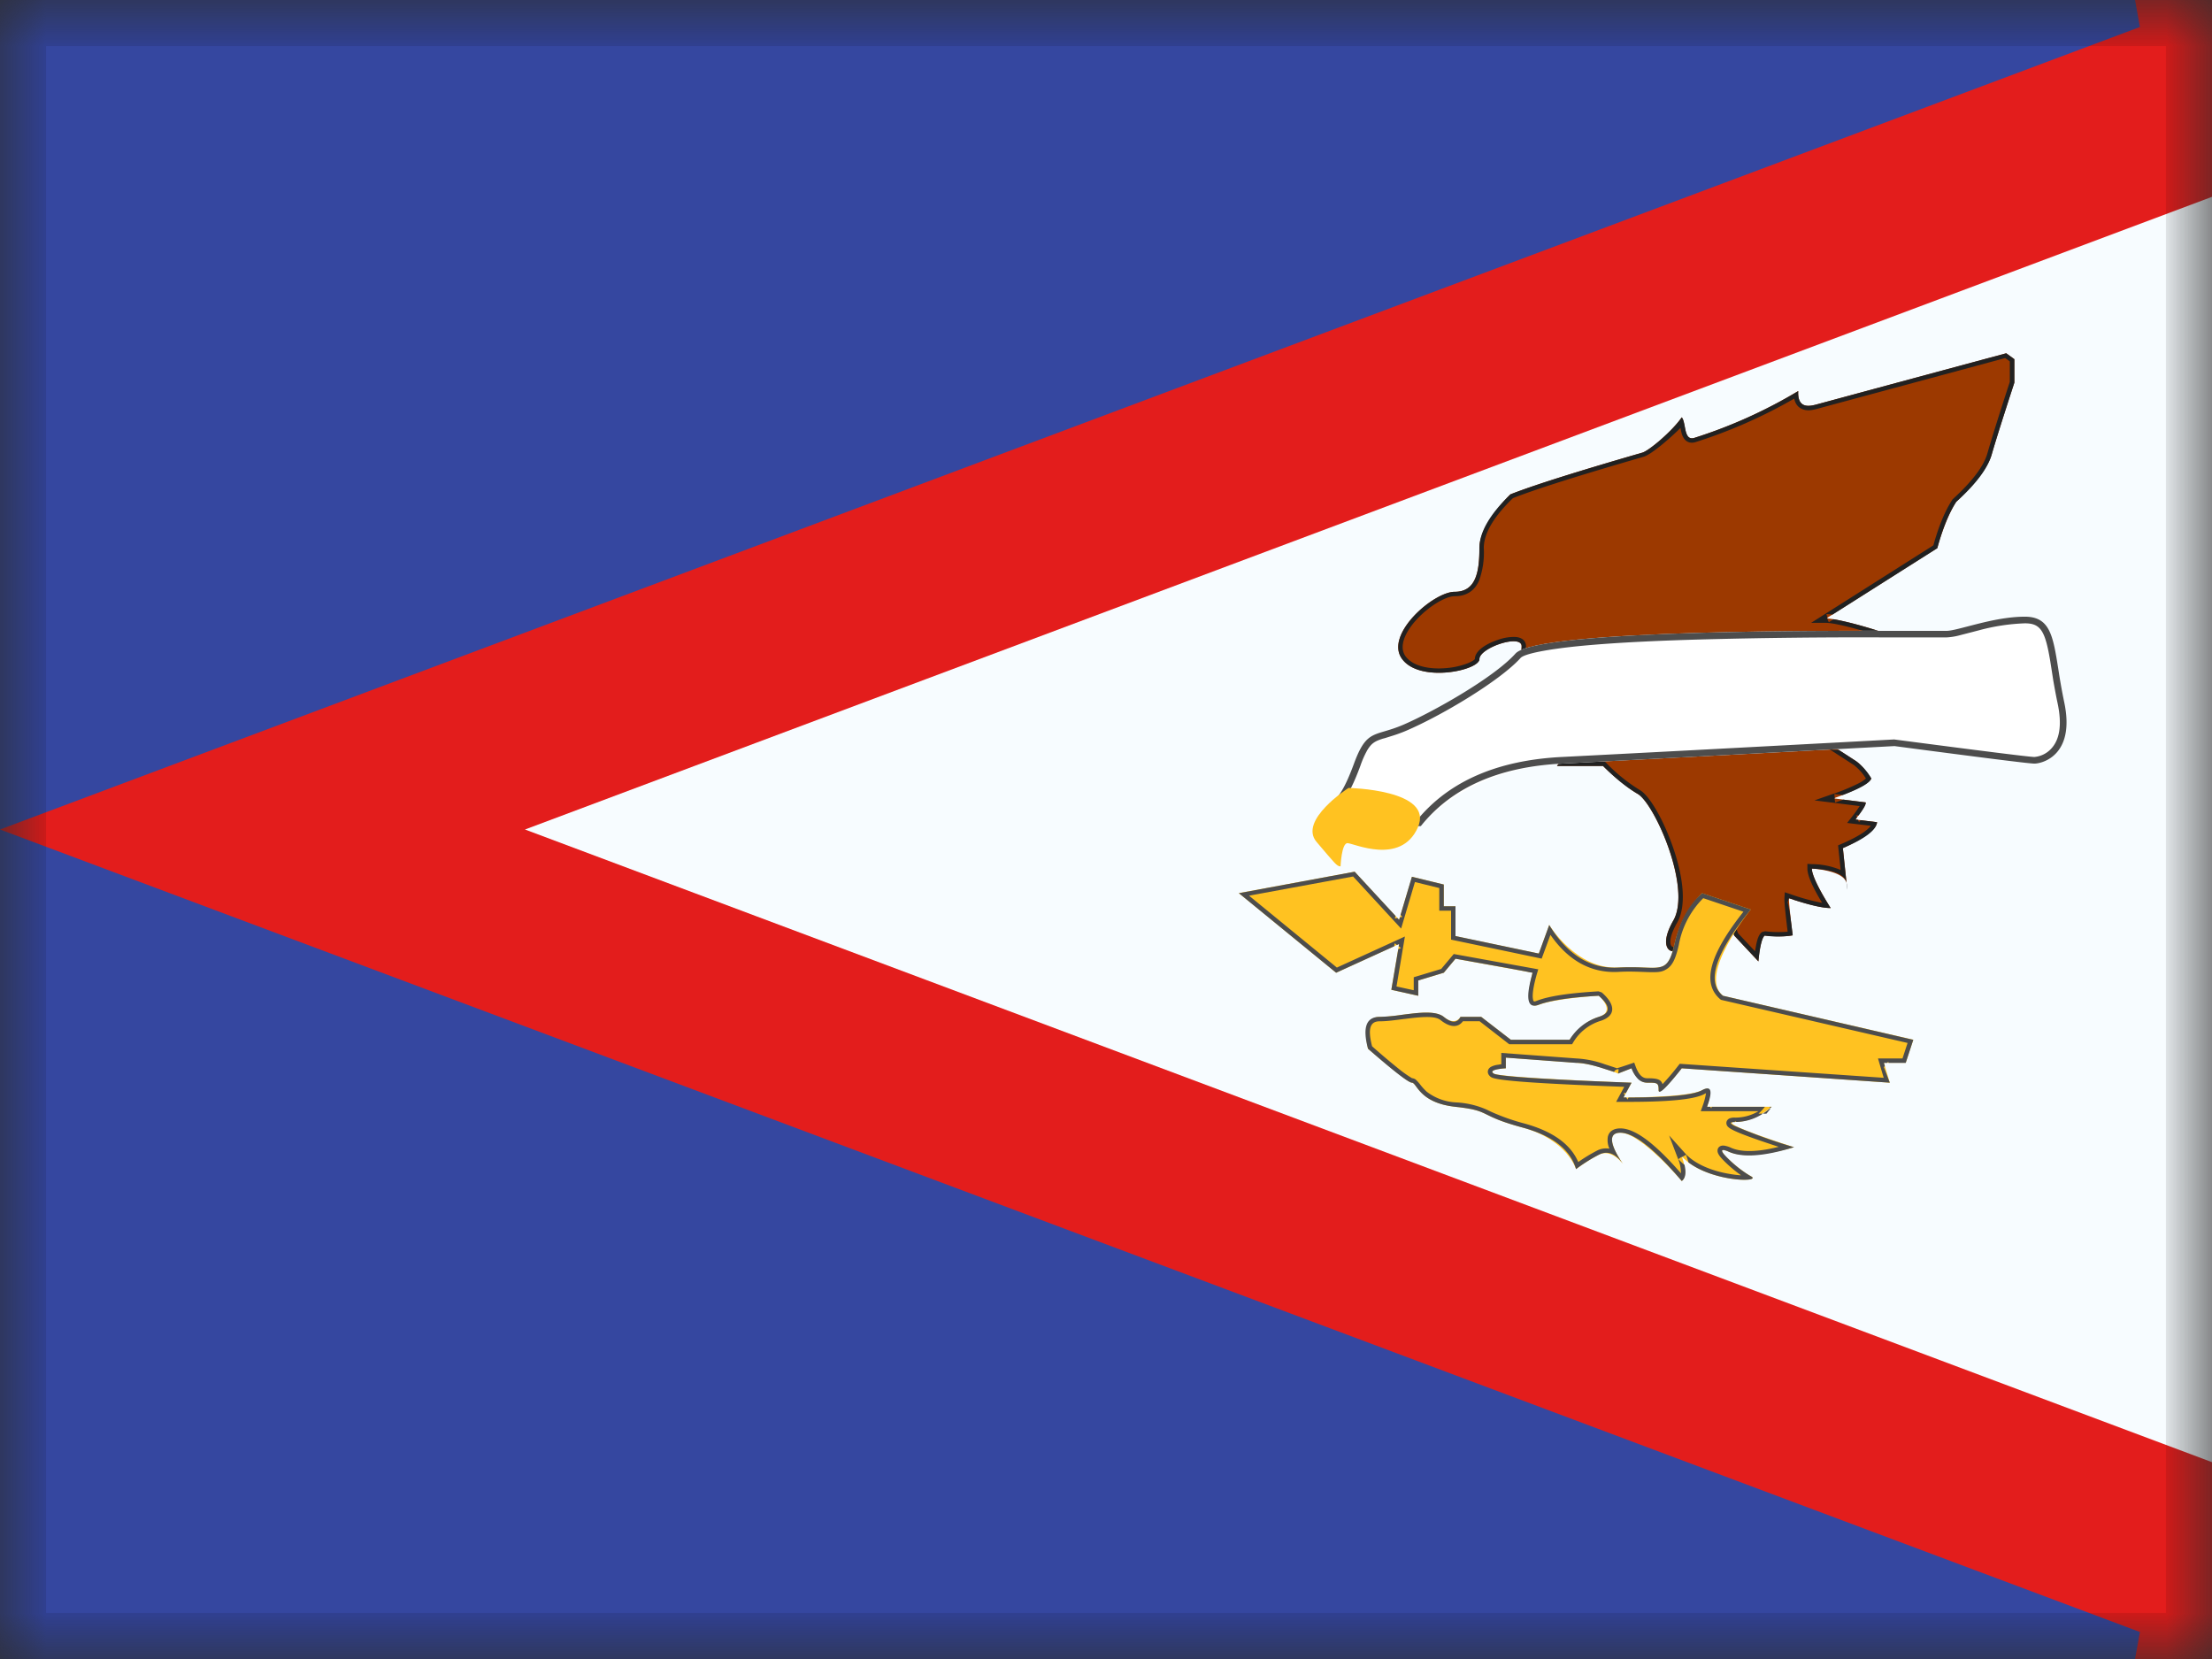 <svg xmlns="http://www.w3.org/2000/svg" fill="none" viewBox="0 0 24 18"><rect x="0" y="0" width="24" height="18" fill="#333333" stroke="none"/><g clip-path="url(#a)"><mask id="b" width="24" height="18" x="0" y="0" maskUnits="userSpaceOnUse" style="mask-type:luminance"><path fill="#fff" d="M0 0h24v18H0z"/></mask><g mask="url(#b)"><path fill="#F7FCFF" fill-rule="evenodd" d="M0 0h24v18H0V0Z" clip-rule="evenodd"/><path fill="#3547A0" stroke="#E31D1C" stroke-width="2" d="M0-1h-1v9.307L-2.848 9-1 9.693V19h25l.351-1.936L2.848 9 24.351.936 24-1H0Z"/><path fill="#9C3900" fill-rule="evenodd" d="m21.767 3.833-2.053.554c-.074.02-.214.056-.204-.144a5.297 5.297 0 0 1-1.13.509c-.115.032-.085-.167-.134-.224-.1.147-.354.362-.427.383-.719.208-1.196.359-1.432.453 0 0-.336.324-.336.58 0 .258-.036.477-.268.477s-.767.467-.57.73c.195.262.838.122.838 0 0-.123.458-.277.458-.139 0 .139-.122.389-.122.389h.506l-.384.199h.384l-.384.235h.72l-.46.205h.319l-.195.27h.499s.194.197.377.304c.183.107.588 1.02.386 1.374-.203.353.046.406.091.25.046-.155.14-.377.222-.377h.238l.11.29.262.28s.019-.243.068-.28c0 0 .205.02.304-.003 0 0-.044-.354-.04-.402 0 0 .316.108.452.106 0 0-.204-.32-.204-.428 0 0 .38.019.38.18l-.043-.402s.359-.153.371-.281l-.235-.03s.122-.154.111-.185l-.347-.044s.38-.132.408-.215c0 0-.085-.134-.163-.187l-.265-.172.692.004s.155-.056.035-.15c0 0-.116-.071-.1-.139 0 0 .079-.152.06-.179 0 0 .086.112.086-.165 0 0 .002-.279-.052-.292 0 0 .156-.115.095-.188s-.718-.269-.876-.269l1.204-.763s.084-.315.206-.503c0 0 .32-.287.384-.512.065-.225.246-.78.246-.78v-.255l-.088-.064Z" clip-rule="evenodd"/><path fill="#212121" fill-rule="evenodd" d="m19.658 9.424.049.003c.2.016.31.066.327.15l.01.076a.319.319 0 0 0-.01-.075l-.039-.376c.24-.102.363-.196.371-.281l-.179-.022-.017.022-.011-.026-.028-.003.017-.022-.01-.026.027.004c.058-.077.084-.124.077-.142L20 8.676l-.088.031s-.009-.047-.005-.049l-.005-.043.092.011c.19-.072.294-.131.31-.18a.633.633 0 0 0-.163-.186l-.19-.123h-.076s.01-.049.015-.049l.012-.04.063.04.603.004c.103-.037.115-.087.035-.15-.077-.048-.111-.094-.1-.139a.985.985 0 0 0 .054-.118.17.17 0 0 1-.032-.032l.039-.029.04-.026c.01.015.014.033.011.056.022-.014.034-.079.034-.195a.878.878 0 0 0-.023-.254l-.029-.038.012-.046c.011.002.02.007.029.014.071-.063.089-.114.054-.156-.054-.065-.568-.223-.799-.26l-.05.032s-.022-.04-.015-.048l-.012-.04a.5.5 0 0 1 .067.005l1.137-.72c.056-.21.124-.379.206-.504.213-.192.341-.362.384-.512.043-.15.125-.41.246-.78v-.255l-.088-.064c-1.005.27-1.69.456-2.053.554-.074.02-.214.056-.204-.144a5.297 5.297 0 0 1-1.13.509c-.074.02-.088-.053-.101-.124-.008-.04-.015-.08-.033-.1-.1.147-.354.362-.427.383-.719.208-1.196.359-1.432.453-.224.216-.336.41-.336.58 0 .258-.036.477-.268.477s-.767.467-.57.73c.195.262.838.122.838 0 0-.123.458-.277.458-.139 0 .092-.04.222-.122.389h.402l.081-.043.012.048.011.042h-.092l-.292.152h.292l.067-.04.013.047.012.04h-.078l-.306.188h.602l.098-.043.01.047.01.044h-.107l-.354.157h.26l.02-.027.015.027h.025l-.015.02.015.028h-.035l-.16.223h.499c.13.13.255.232.377.303.183.107.588 1.02.386 1.374-.203.353.046.406.091.25.046-.155.14-.377.222-.377h.238l.11.29.262.28s.019-.243.068-.28a.98.98 0 0 0 .304-.003 12.538 12.538 0 0 1-.006-.049c-.018-.143-.03-.244-.05-.308l.015-.045s.048.011.049.016c.186.061.32.091.404.09-.11-.173-.176-.3-.199-.388a.184.184 0 0 1-.005-.04Zm.22-.807-.191.067.49.062a1.24 1.24 0 0 1-.084.117l-.052.066.257.031c-.042.056-.149.124-.322.198l-.033.014.028.267a.815.815 0 0 0-.31-.063l-.051-.003v.05c0 .075.053.196.16.373a2.304 2.304 0 0 1-.345-.095l-.06-.02-.004.062c-.003.034.009.153.035.366a1.19 1.19 0 0 1-.245-.005l-.034.009c-.035.026-.053.08-.068.168a1.189 1.189 0 0 0-.007.04l-.184-.195-.119-.313h-.27c-.105 0-.201.182-.27.412-.012.044-.044.057-.06.043-.03-.027-.022-.118.058-.257.1-.175.073-.477-.045-.818-.101-.292-.252-.558-.358-.62a1.832 1.832 0 0 1-.367-.296l-.015-.014h-.425l.194-.27h-.188l.46-.206h-.775l.385-.235h-.358l.385-.199h-.627a.893.893 0 0 0 .094-.34c0-.064-.048-.098-.116-.102a.494.494 0 0 0-.176.027c-.147.047-.263.126-.263.213 0 .003-.025.024-.074.044a.823.823 0 0 1-.228.053c-.201.019-.373-.024-.449-.126-.071-.096-.022-.247.122-.403.132-.142.312-.25.41-.25.129 0 .217-.06.265-.17a.891.891 0 0 0 .051-.354c0-.154.104-.335.316-.54.236-.094.71-.244 1.418-.449.078-.022.277-.19.4-.313.01.054.017.082.034.108.026.044.071.062.126.047a5.43 5.43 0 0 0 1.074-.473c.013.062.047.101.099.118.047.015.09.01.16-.01l2.03-.548.05.036v.223c-.12.367-.2.625-.243.775-.04.14-.164.304-.379.5-.082.126-.15.292-.207.498l-1.327.841h.165c.15 0 .79.194.839.251.017.02-.002.057-.087.12l-.081.06.09.022a.176.176 0 0 1 .012.044c.008.045.012.113.011.204a.642.642 0 0 1-.012.147s-.067.035-.07.035a.145.145 0 0 1-.006.026c-.01.027-.027.066-.057.125-.016.07.029.132.12.188.045.036.044.042-.016.064l-.683-.003-.164-.001.402.26a.54.54 0 0 1 .132.147.391.391 0 0 1-.081.053 2.125 2.125 0 0 1-.285.117Zm.64-.976v.001-.001Z" clip-rule="evenodd"/><path fill="#fff" fill-rule="evenodd" d="M20.555 8.094s1.431.19 1.518.19c.087 0 .447-.091.323-.668-.123-.576-.073-.925-.426-.925s-.721.153-.854.153h-.56c-.558 0-3.874-.019-4.113.247-.239.266-.91.641-1.221.774-.311.132-.391.04-.53.42-.14.38-.245.406-.245.406l.244.272h.725s.5-.626 1.535-.678c1.037-.053 3.604-.19 3.604-.19Z" clip-rule="evenodd"/><path fill="#4D4D4D" fill-rule="evenodd" d="M16.951 8.285c.691-.035 1.892-.099 3.604-.19.954.126 1.46.19 1.518.19.087 0 .447-.092.323-.669a6.664 6.664 0 0 1-.064-.36c-.057-.358-.09-.565-.362-.565-.219 0-.444.06-.615.104-.104.027-.189.05-.239.05h-.668c-.783-.002-3.778-.006-4.005.246-.239.266-.91.641-1.221.774-.08.034-.144.053-.198.069-.158.047-.229.068-.333.35-.093.254-.174.39-.244.407l.244.272h.725c.333-.417.845-.644 1.535-.678Zm-1.57.606h-.657l-.168-.187c.067-.07.132-.2.204-.395a1.04 1.04 0 0 1 .075-.17c.044-.072.078-.096.17-.125l.02-.005.086-.027c.048-.015.092-.031.14-.051.409-.175 1.031-.552 1.247-.792.04-.045.287-.096.676-.133.35-.033.812-.056 1.36-.07a64.424 64.424 0 0 1 1.96-.02h.622a.697.697 0 0 0 .157-.026l.117-.03.088-.023a2.195 2.195 0 0 1 .492-.074c.17 0 .22.08.275.41l.013.082.02.129c.016.09.03.168.047.247.05.236.02.393-.066.488a.28.28 0 0 1-.186.094c-.052 0-.567-.065-1.522-.19-1.712.092-2.913.155-3.603.19-.696.035-1.22.26-1.567.678Z" clip-rule="evenodd"/><path fill="#FFC221" fill-rule="evenodd" d="M14.63 8.55s-.546.35-.345.585c.2.235.22.265.26.265 0 0 .01-.252.075-.252s.577.245.763-.169c.185-.413-.753-.43-.753-.43Zm-1.188 1.14 1.256-.232.482.522.14-.467.345.084v.236h.127v.324l.904.189.113-.31s.294.485.746.461c.453-.024.533.104.613-.255.08-.359.3-.551.3-.551l.528.177s-.58.712-.302.936l2.065.477-.082.25h-.237l.064.216-2.257-.156s-.251.319-.251.238c0-.082-.014-.082-.125-.082s-.169-.156-.169-.156l-.147.057s.023.003-.162-.057c-.184-.06-.293-.06-.293-.06l-.762-.056v.116s-.202.01-.132.057c.07.046 1.496.1 1.496.1l-.087.16s.706.002.854-.08c.148-.08.053.18.053.18h.7s-.174.165-.396.165c-.223 0 .639.274.639.274s-.481.149-.704.05c-.223-.099.094.191.235.264.14.073-.495.067-.749-.215 0 0 .08.209 0 .268 0 0-.444-.524-.666-.524-.223 0 .034.346.034.346s-.126-.18-.268-.107c-.142.073-.247.156-.247.156s-.093-.32-.583-.452c-.491-.133-.326-.181-.725-.224-.398-.043-.418-.262-.473-.262-.054 0-.476-.368-.476-.368s-.093-.346.126-.346c.22 0 .568-.104.696 0 .127.103.181 0 .181 0h.225l.321.248h.638s.123-.188.317-.248 0-.23 0-.23-.463.027-.651.099c-.188.072-.068-.348-.068-.348l-.836-.152-.127.152-.277.084v.166l-.292-.065.084-.497-.683.312-1.055-.863Z" clip-rule="evenodd"/><path fill="#4D4D4D" fill-rule="evenodd" d="m17.641 11.86.061-.113c-.867-.032-1.358-.063-1.474-.091a.078.078 0 0 1-.022-.008c-.07-.047.132-.057.132-.057v-.116l.049.004.713.053c.072 0 .17.02.293.06l.12.038a.053.053 0 0 1 .01-.016.12.12 0 0 1 .024-.013h.015s-.003.047-.007.047l.103-.04.044-.017a.31.31 0 0 0 .065.11l.01.01a.14.14 0 0 0 .094.036c.111 0 .125 0 .125.082 0 .054.084-.025.251-.238l2.257.156-.064-.168.01-.013-.01-.034h.037l.01-.014.004.014h.186l.082-.25-2.065-.478c-.185-.15-.084-.461.302-.936l-.527-.177c-.148.128-.248.312-.301.551-.06.267-.12.265-.332.256a2.754 2.754 0 0 0-.28 0c-.302.015-.55-.138-.747-.462l-.113.31-.904-.19v-.323h-.127v-.236l-.346-.084-.123.413.02.022-.028.006-.008.026-.018-.02-.028.006.008-.028-.444-.48-1.256.233 1.055.863.63-.287.005-.033.025.019.023-.01-.004.024.025.019-.03.013-.075.44.292.065v-.166l.277-.084.127-.152s.79.14.793.145l.043.007a4.016 4.016 0 0 0-.012.047c-.065.245-.038.346.08.3.125-.047.342-.08.65-.097.13.112.13.189 0 .229a.572.572 0 0 0-.316.248h-.638l-.321-.248h-.225c-.036.069-.096.069-.181 0-.086-.07-.272-.046-.45-.023a1.942 1.942 0 0 1-.246.023c-.146 0-.188.115-.126.346.281.245.44.368.476.368.015 0 .028.017.047.043.049.065.139.188.426.219.216.023.267.048.346.087.067.033.154.076.379.137.327.088.521.239.583.452 0 0 .105-.083.247-.156.091-.048.178-.016.26.096-.041-.059-.225-.335-.026-.335.148 0 .37.175.666.524.04-.03.05-.088.03-.175a.564.564 0 0 1-.066-.062s.037-.029.042-.025l.04-.023c.011.03.02.057.027.083.284.216.805.216.676.15a1.258 1.258 0 0 1-.292-.239c-.03-.038-.03-.059.034-.035a.672.672 0 0 1 .023.01c.148.065.383.048.704-.051a5.588 5.588 0 0 1-.649-.233c-.051-.027-.048-.04.01-.04a.052.052 0 0 0-.005-.012.166.166 0 0 0 .02.011.542.542 0 0 0 .286-.09h.039a.913.913 0 0 0 .042-.054l-.002-.006.016-.014h-.02l.004.014a.654.654 0 0 1-.079.06h-.047a.646.646 0 0 0 .069-.074h-.576l-.006.016-.011-.016h-.034l.01-.032.006-.016c.043-.137.02-.181-.07-.133-.094.053-.36.079-.798.08l-.012.022-.013-.023h-.03l.014-.025-.013-.022h.025Zm-3.136-1.362-.953-.78 1.129-.208.521.565.15-.505.264.065v.246h.128v.314l.983.206.095-.258c.196.282.443.417.736.402.088-.005.158-.004.26 0 .17.007.208.005.263-.029.065-.039.1-.113.134-.264a.957.957 0 0 1 .265-.507l.436.147c-.367.464-.46.781-.244.956l2.025.468-.055.168h-.266l.062.21-2.213-.152-.016.02a2.57 2.57 0 0 1-.171.201c-.016-.053-.06-.064-.167-.064-.05 0-.09-.037-.123-.124l-.017-.046s-.183.063-.189.061a6.928 6.928 0 0 0-.134-.044 1.067 1.067 0 0 0-.306-.062l-.813-.06v.123a.645.645 0 0 0-.032.005.23.23 0 0 0-.08.023c-.047.028-.045.081.002.112.058.039.509.07 1.444.105l-.088.163h.08c.48.002.768-.025.877-.085a.191.191 0 0 1 .018-.009.704.704 0 0 1-.034.131l-.023.064h.627a.493.493 0 0 1-.254.07.156.156 0 0 0-.057.007c-.035.014-.05.052-.027.085.016.021.05.04.113.067.088.038.236.09.444.158-.233.058-.406.06-.518.01a.266.266 0 0 0-.074-.023c-.038-.005-.073.015-.072.058.002.032.026.063.073.11.05.051.12.11.183.154a1.062 1.062 0 0 1-.113-.013c-.205-.032-.392-.111-.494-.225l-.174-.194.092.242a.4.4 0 0 1 .036.168c-.282-.324-.498-.487-.657-.487-.074 0-.123.032-.136.091a.228.228 0 0 0 .017.129.212.212 0 0 0-.138.023 1.744 1.744 0 0 0-.2.122c-.085-.198-.285-.338-.595-.421a2.29 2.29 0 0 1-.345-.122l-.009-.004-.05-.024a.936.936 0 0 0-.327-.076.568.568 0 0 1-.318-.116.652.652 0 0 1-.075-.083.45.45 0 0 0-.046-.05.09.09 0 0 0-.039-.014 1.244 1.244 0 0 1-.117-.08 7.502 7.502 0 0 1-.316-.266c-.05-.194-.02-.271.082-.271.064 0 .118-.006.256-.024l.028-.003c.222-.029.328-.027.38.016.097.077.185.085.24.01h.18l.322.25h.682l.014-.023a.525.525 0 0 1 .29-.229c.172-.053.172-.176.018-.31l-.035-.012c-.314.018-.535.051-.666.101-.035.014-.04.012-.045-.015-.01-.049.004-.142.042-.275l.015-.05-.917-.166-.136.162-.298.09v.141l-.187-.041.091-.542-.738.337Zm3.05 1.151c.008.001.01 0 .006-.002l-.006.002Zm-1.328.008Z" clip-rule="evenodd"/></g></g><path stroke="#000" stroke-opacity=".1" stroke-width=".5" d="M.25.25h23.5v17.5H.25z"/><defs><clipPath id="a"><path fill="#fff" d="M0 0h24v18H0z"/></clipPath></defs></svg>